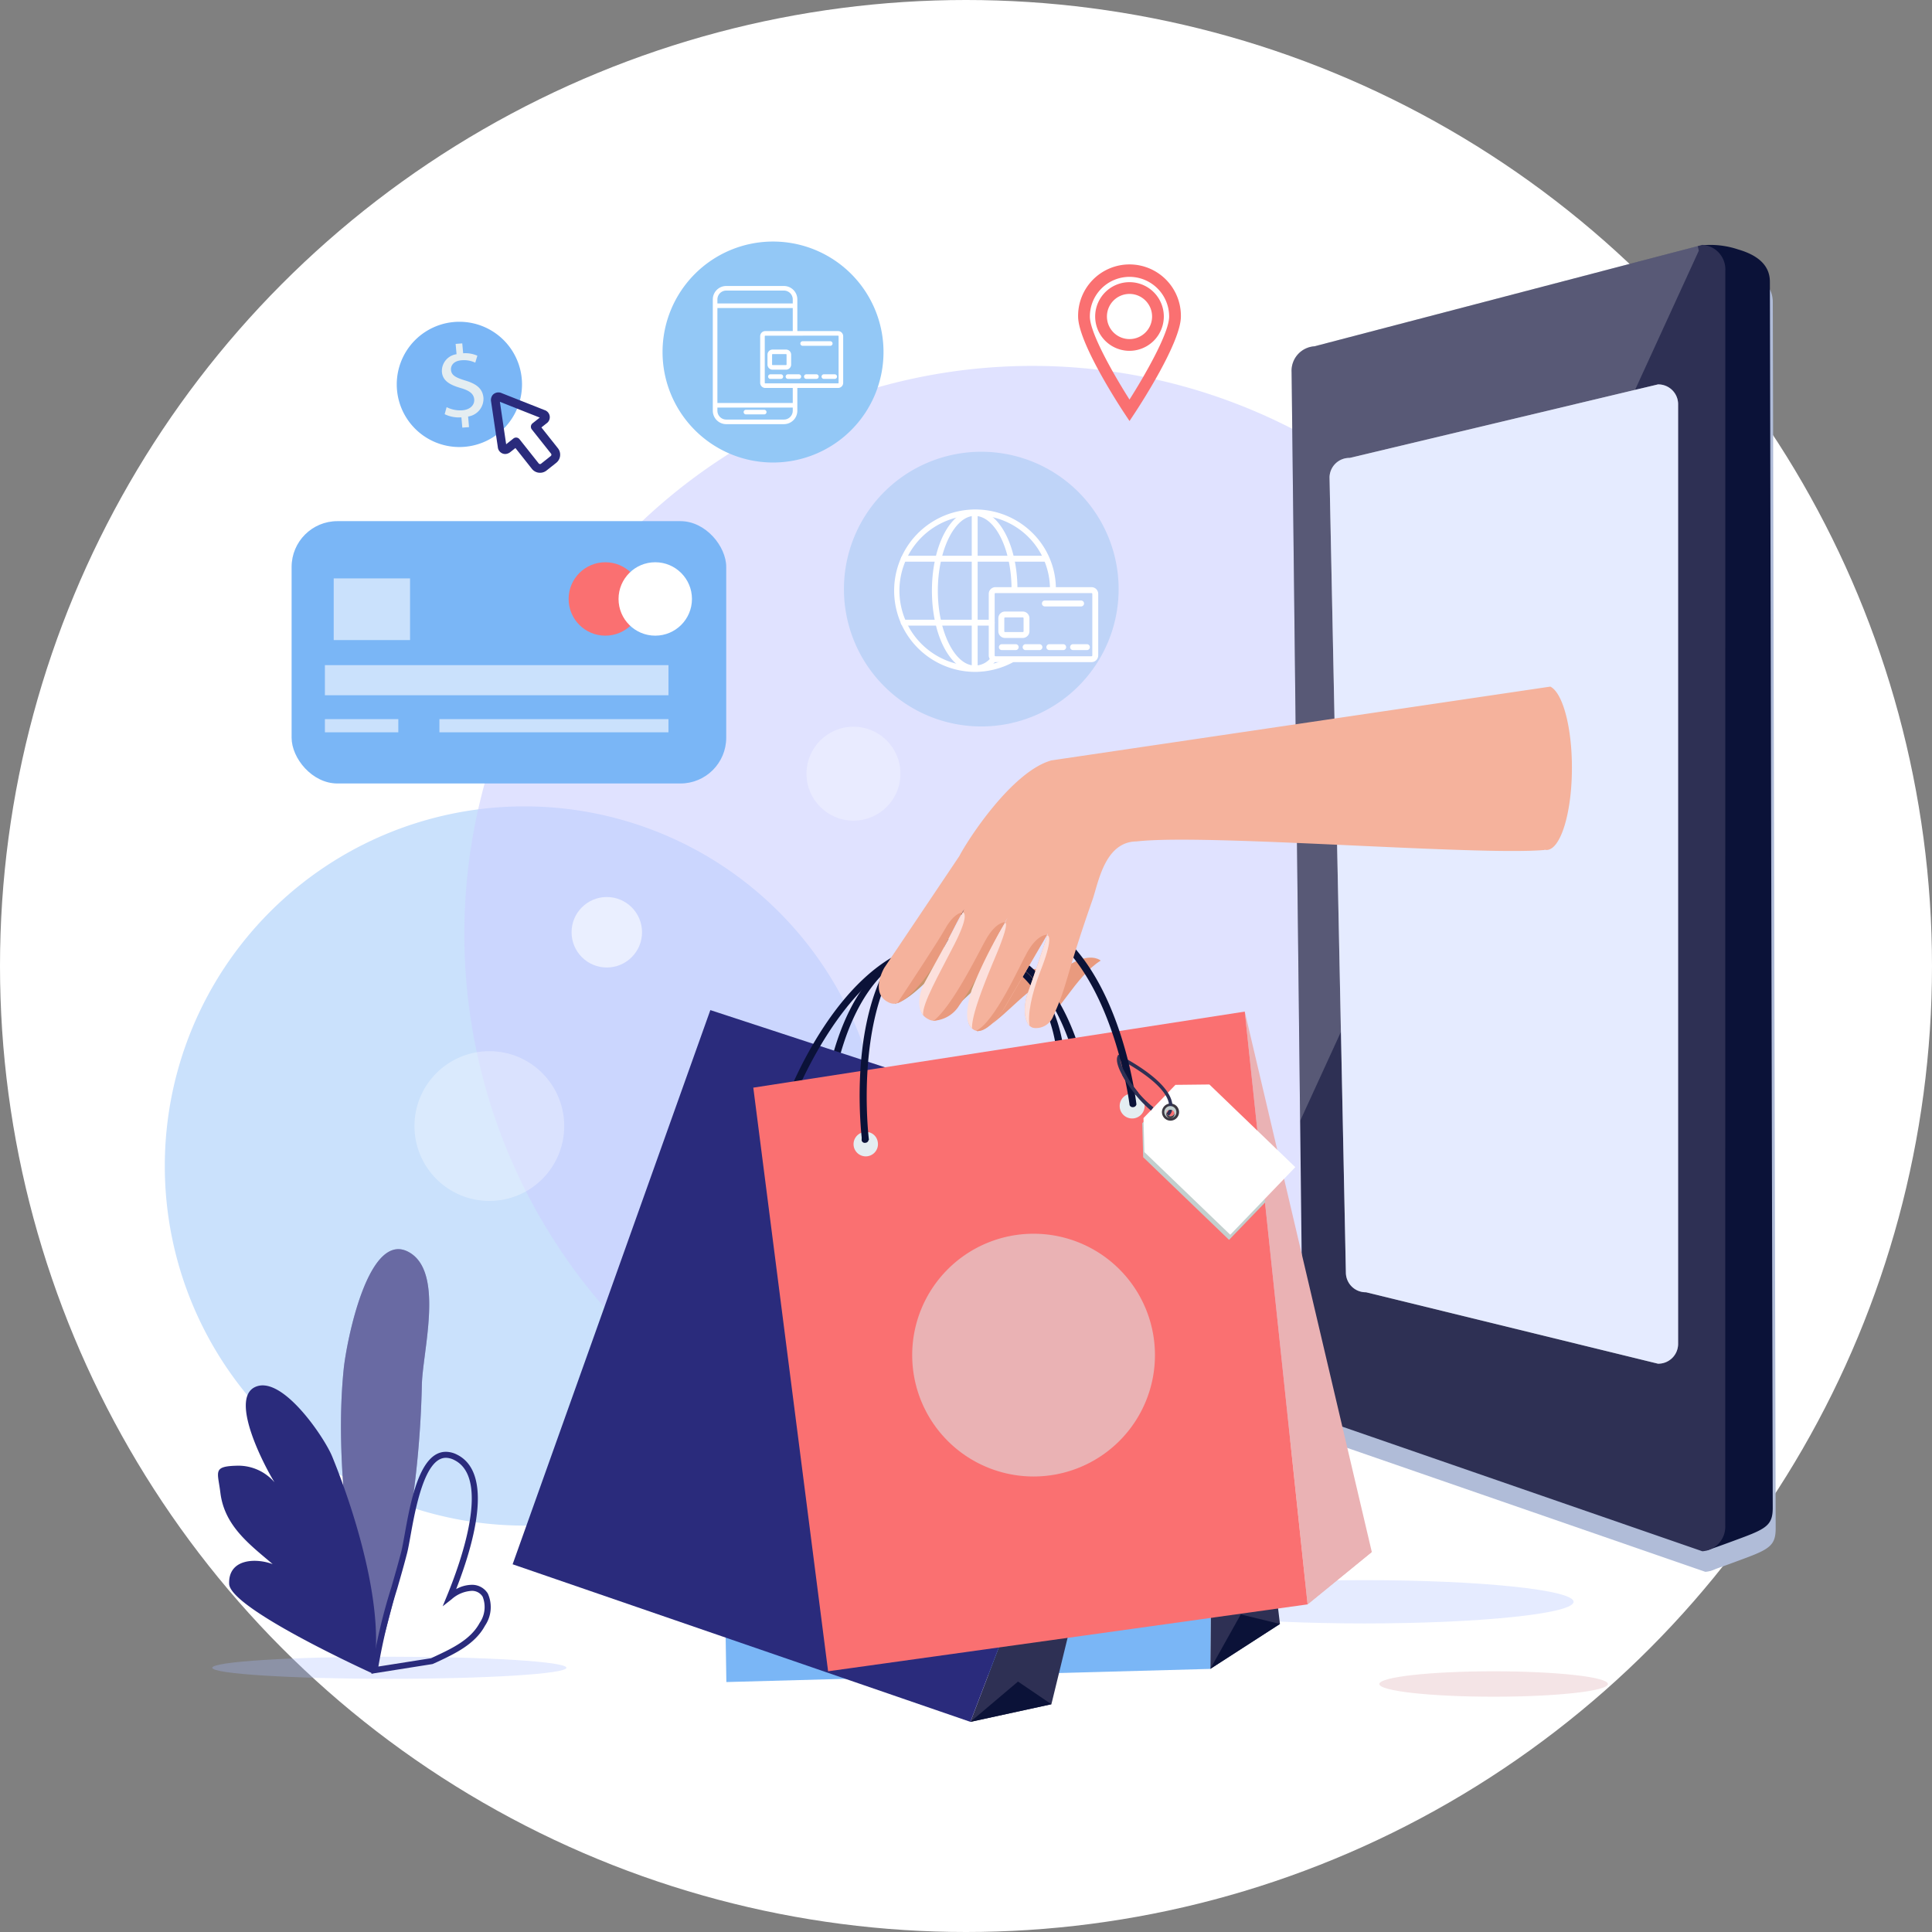 <svg xmlns="http://www.w3.org/2000/svg" width="211" height="211" viewBox="0 0 211 211">
  <rect x="0" y="0" width="211" height="211" fill="#808080" stroke="none"/>
  <g id="Group_17974" data-name="Group 17974" transform="translate(-1095 -1107)">
    <circle id="Ellipse_994" data-name="Ellipse 994" cx="105.5" cy="105.5" r="105.5" transform="translate(1095 1107)" fill="#fff"/>
    <g id="Group_17907" data-name="Group 17907" transform="translate(315.256 1013.986)">
      <path id="Path_46411" data-name="Path 46411" d="M876.291,254.841a39.274,39.274,0,1,1-39.274-39.274A39.274,39.274,0,0,1,876.291,254.841Z" transform="translate(0 -34.486)" fill="#cae1fc"/>
      <path id="Path_46412" data-name="Path 46412" d="M972.832,202.612a62.044,62.044,0,1,1-62.044-62.045A62.044,62.044,0,0,1,972.832,202.612Z" transform="translate(-18.288 -7.592)" fill="#cbcfff" opacity="0.6"/>
      <path id="Path_46413" data-name="Path 46413" d="M1012.073,349.679c0,1.3-10.226,2.363-22.843,2.363s-22.843-1.058-22.843-2.363,10.227-2.364,22.843-2.364S1012.073,348.374,1012.073,349.679Z" transform="translate(-60.472 -81.728)" fill="#a8bcff" opacity="0.3"/>
      <ellipse id="Ellipse_988" data-name="Ellipse 988" cx="12.481" cy="1.388" rx="12.481" ry="1.388" transform="translate(930.387 275.542)" fill="#daa6ac" opacity="0.3"/>
      <path id="Path_46414" data-name="Path 46414" d="M850.915,139.894a6.84,6.84,0,1,1-6.84-6.84A6.84,6.84,0,0,1,850.915,139.894Z" transform="translate(-14.16 -4.898)" fill="#7ab6f6"/>
      <path id="Path_46415" data-name="Path 46415" d="M943.378,170.186a15,15,0,1,1-15-15A15,15,0,0,1,943.378,170.186Z" transform="translate(-41.465 -12.834)" fill="#bfd4f8"/>
      <path id="Path_46416" data-name="Path 46416" d="M906.624,131.46a12.066,12.066,0,1,1-12.066-12.066A12.066,12.066,0,0,1,906.624,131.46Z" transform="translate(-30.389 0)" fill="#93c8f6"/>
      <circle id="Ellipse_989" data-name="Ellipse 989" cx="5.131" cy="5.131" r="5.131" transform="translate(867.823 172.379)" fill="#fff" opacity="0.3"/>
      <circle id="Ellipse_990" data-name="Ellipse 990" cx="3.849" cy="3.849" r="3.849" transform="translate(842.166 190.98)" fill="#fff" opacity="0.6"/>
      <circle id="Ellipse_991" data-name="Ellipse 991" cx="8.178" cy="8.178" r="8.178" transform="translate(825.008 207.817)" fill="#fff" opacity="0.3"/>
      <path id="Path_46417" data-name="Path 46417" d="M1066.252,261.387c0,1.765-.6,2.234-3.172,3.2s-3.977,1.443-3.977,1.443a3.184,3.184,0,0,1-3.172-3.2V126.669a3.185,3.185,0,0,1,3.172-3.2,9.544,9.544,0,0,1,3.378.492c2.171.631,3.458,1.752,3.458,3.517Z" transform="translate(-92.581 -1.458)" fill="#b0bcd8"/>
      <path id="Path_46418" data-name="Path 46418" d="M1037.459,263.3a2.683,2.683,0,0,1-2.495,2.836l-41.087-14.218a2.683,2.683,0,0,1-2.5-2.836L990.1,137.371a2.681,2.681,0,0,1,2.5-2.834l42.37-11.076a2.682,2.682,0,0,1,2.495,2.835Z" transform="translate(-68.975 -1.458)" fill="#b0bcd8"/>
      <path id="Path_46419" data-name="Path 46419" d="M1065.752,257.887c0,1.765-.6,2.234-3.172,3.2s-3.977,1.443-3.977,1.443a3.184,3.184,0,0,1-3.172-3.2V123.169a3.185,3.185,0,0,1,3.172-3.2,9.545,9.545,0,0,1,3.379.492c2.17.63,3.458,1.752,3.458,3.517Z" transform="translate(-92.402 -0.202)" fill="#0b1238"/>
      <path id="Path_46420" data-name="Path 46420" d="M1036.959,259.8a2.683,2.683,0,0,1-2.5,2.836l-41.086-14.218a2.683,2.683,0,0,1-2.5-2.836L989.6,133.871a2.681,2.681,0,0,1,2.5-2.834l42.369-11.076a2.683,2.683,0,0,1,2.5,2.835Z" transform="translate(-68.796 -0.203)" fill="#2e3054"/>
      <path id="Path_46421" data-name="Path 46421" d="M989.6,133.945l.938,81.751,43.532-95.018c-.033-.174-.077-.338-.111-.511l-41.864,10.944A2.681,2.681,0,0,0,989.6,133.945Z" transform="translate(-68.796 -0.277)" fill="#fff" opacity="0.2"/>
      <path id="Path_46422" data-name="Path 46422" d="M844.5,361.558c0,.668-8.659,1.208-19.339,1.208s-19.34-.54-19.34-1.208,8.658-1.206,19.34-1.206S844.5,360.891,844.5,361.558Z" transform="translate(-2.896 -86.403)" fill="#a8bcff" opacity="0.3"/>
      <path id="Path_46423" data-name="Path 46423" d="M1034.129,248.542a2.163,2.163,0,0,1-2.2,2.124l-31.884-7.8a2.162,2.162,0,0,1-2.2-2.124l-1.784-86.873a2.163,2.163,0,0,1,2.2-2.124l33.668-8.028a2.164,2.164,0,0,1,2.2,2.124Z" transform="translate(-71.113 -8.72)" fill="#fff"/>
      <path id="Path_46424" data-name="Path 46424" d="M1034.129,248.542a2.163,2.163,0,0,1-2.2,2.124l-31.884-7.8a2.162,2.162,0,0,1-2.2-2.124l-1.784-86.873a2.163,2.163,0,0,1,2.2-2.124l33.668-8.028a2.164,2.164,0,0,1,2.2,2.124Z" transform="translate(-71.113 -8.72)" fill="#a8bcff" opacity="0.3"/>
      <g id="Group_17863" data-name="Group 17863" transform="translate(835.729 168.001)">
        <path id="Path_46425" data-name="Path 46425" d="M946.494,248.854c2.174-1.2,4.027-5.488,6.8-7.21,0,0-.79-.738-2.57.014s-2.357,2.012-3.1,2.8Z" transform="translate(-889.068 -211.721)" fill="#e99a7e"/>
        <path id="Path_46426" data-name="Path 46426" d="M936.055,250.07c2.521-.657,5.2-4.907,8.442-5.959,0,0-.722-1.091-2.748-.816s-2.847,1.514-3.765,2.171Z" transform="translate(-885.325 -212.413)" fill="#e99a7e"/>
        <path id="Path_46427" data-name="Path 46427" d="M928.528,248.346c2.452-.62,5.015-4.809,8.165-5.813a2.711,2.711,0,0,0-2.693-.845c-1.976.247-2.761,1.468-3.649,2.108Z" transform="translate(-882.626 -211.84)" fill="#c6966d"/>
        <path id="Path_46428" data-name="Path 46428" d="M922.047,245.436c2.452-.62,5.015-4.808,8.165-5.813a2.709,2.709,0,0,0-2.693-.844c-1.974.247-2.762,1.466-3.65,2.108Z" transform="translate(-880.302 -210.797)" fill="#c6966d"/>
        <g id="Group_17855" data-name="Group 17855" transform="translate(22.319 27.548)">
          <path id="Path_46429" data-name="Path 46429" d="M976.148,260.934l7.218,60.191-7.606,4.908Z" transform="translate(-921.882 -246.303)" fill="#2e3054"/>
          <path id="Path_46430" data-name="Path 46430" d="M945.64,326.034l-52.854,1.436-1.026-64.254,54.267-2.282Z" transform="translate(-891.761 -246.303)" fill="#7ab6f6"/>
          <path id="Path_46431" data-name="Path 46431" d="M956.113,273.853a1.363,1.363,0,1,1-1.391-1.2A1.3,1.3,0,0,1,956.113,273.853Z" transform="translate(-913.863 -250.504)" fill="#e4edf1"/>
          <path id="Path_46432" data-name="Path 46432" d="M910.3,275.308a1.333,1.333,0,1,1-1.363-1.2A1.288,1.288,0,0,1,910.3,275.308Z" transform="translate(-897.456 -251.026)" fill="#e4edf1"/>
          <path id="Path_46433" data-name="Path 46433" d="M975.761,359.1l3.324-5.946,4.282,1.038Z" transform="translate(-921.882 -279.372)" fill="#0b1238"/>
          <path id="Path_46434" data-name="Path 46434" d="M939.36,261.432c0-.061,0-.144-.006-.246-.071-3-1.09-23.035-15.337-23.063a11.581,11.581,0,0,0-7.576,2.616c-6.865,5.637-7.285,18.493-7.3,20.987,0,.083-.041.309-.04.359a.35.35,0,0,0,.389.3.362.362,0,0,0,.366-.27h.04c0-.01,0-.1,0-.255.014-2.005.372-15.184,7.083-20.692a10.8,10.8,0,0,1,7.03-2.43c13.507.026,14.521,20.042,14.6,22.546,0,.059,0,.215,0,.227a.371.371,0,0,0,.384.262.379.379,0,0,0,.361-.241S939.36,261.44,939.36,261.432Z" transform="translate(-897.978 -238.123)" fill="#0b1238"/>
        </g>
        <g id="Group_17856" data-name="Group 17856" transform="translate(0 27.806)">
          <path id="Path_46435" data-name="Path 46435" d="M958.122,276.619l-14.369,58.9-8.845,1.926Z" transform="translate(-884.913 -252.185)" fill="#2e3054"/>
          <path id="Path_46436" data-name="Path 46436" d="M906.958,327.987l-49.994-17.209,21.594-60.524,51.615,16.911Z" transform="translate(-856.964 -242.731)" fill="#2a2b7c"/>
          <path id="Path_46437" data-name="Path 46437" d="M947.316,281.822a1.362,1.362,0,1,1-.88-1.613A1.3,1.3,0,0,1,947.316,281.822Z" transform="translate(-888.42 -253.443)" fill="#e4edf1"/>
          <path id="Path_46438" data-name="Path 46438" d="M903.909,267.1a1.333,1.333,0,1,1-.855-1.6A1.288,1.288,0,0,1,903.909,267.1Z" transform="translate(-872.874 -248.169)" fill="#e4edf1"/>
          <path id="Path_46439" data-name="Path 46439" d="M934.907,368.983l5.2-4.4,3.646,2.475Z" transform="translate(-884.913 -283.727)" fill="#0b1238"/>
          <path id="Path_46440" data-name="Path 46440" d="M931.564,266.563c.02-.058.047-.137.081-.233.987-2.834,7.066-21.952-6.266-26.979a11.578,11.578,0,0,0-8.013-.21c-8.406,2.869-13.313,14.759-14.2,17.087-.028.079-.147.275-.164.323a.351.351,0,0,0,.26.416.361.361,0,0,0,.438-.124l.037.013c0-.01.033-.093.089-.239.718-1.872,5.678-14.087,13.9-16.889a10.8,10.8,0,0,1,7.435.192c12.639,4.765,6.562,23.865,5.753,26.235-.021.056-.073.2-.076.216a.371.371,0,0,0,.267.379.379.379,0,0,0,.423-.1S931.561,266.57,931.564,266.563Z" transform="translate(-873.466 -238.525)" fill="#0b1238"/>
        </g>
        <g id="Group_17857" data-name="Group 17857" transform="translate(26.285 24.007)">
          <path id="Path_46441" data-name="Path 46441" d="M981.626,250.51,995.5,309.525l-7.013,5.724Z" transform="translate(-927.951 -239.024)" fill="#eab2b4"/>
          <path id="Path_46442" data-name="Path 46442" d="M958.478,315.249l-52.366,7.307-8.169-63.74,53.676-8.306Z" transform="translate(-897.943 -239.024)" fill="#fa7071"/>
          <path id="Path_46443" data-name="Path 46443" d="M963.01,265.513a1.362,1.362,0,1,1-1.516-1.04A1.3,1.3,0,0,1,963.01,265.513Z" transform="translate(-920.308 -244.025)" fill="#e4edf1"/>
          <path id="Path_46444" data-name="Path 46444" d="M917.646,272.058a1.333,1.333,0,1,1-1.489-1.042A1.288,1.288,0,0,1,917.646,272.058Z" transform="translate(-904.06 -246.372)" fill="#e4edf1"/>
          <path id="Path_46445" data-name="Path 46445" d="M992.319,347.931l2.641-6.279,4.372.555Z" transform="translate(-931.785 -271.705)" fill="#eab2b4" style="mix-blend-mode: multiply;isolation: isolate"/>
          <path id="Path_46446" data-name="Path 46446" d="M967.659,263.835l-3.489,3.627.1,3.713,9.381,9.029,3.949-4.1-.749-7.036-5.478-5.271Zm.207,2.89a.737.737,0,1,1-.02-1.041A.736.736,0,0,1,967.866,266.725Z" transform="translate(-921.691 -243.787)" fill="#c3cfce" style="mix-blend-mode: multiply;isolation: isolate"/>
          <path id="Path_46447" data-name="Path 46447" d="M967.868,262.96l-3.489,3.627.1,3.713,9.381,9.029,7.1-7.381-9.383-9.029Zm-.21,3.29a.454.454,0,1,1-.012-.641A.453.453,0,0,1,967.658,266.25Z" transform="translate(-921.766 -243.473)" fill="#fff"/>
          <path id="Path_46448" data-name="Path 46448" d="M967.784,266.45a.935.935,0,1,0,1.323-.026A.937.937,0,0,0,967.784,266.45Zm1,.963a.454.454,0,1,1-.012-.641A.453.453,0,0,1,968.786,267.413Z" transform="translate(-922.894 -244.636)" fill="#3d3942"/>
          <path id="Path_46449" data-name="Path 46449" d="M960.163,257.92l-.166-.08-.073.174c-.343.806.721,2.483,1.2,3.167a13.012,13.012,0,0,0,2.449,2.762l.267-.348a11.644,11.644,0,0,1-2.425-2.648,5.692,5.692,0,0,1-1.191-2.562c1.047.548,5.768,3.156,5.3,5.4a.916.916,0,0,1-.239.45c.011.065.021.05.08.14s.137.154.165.133a.99.99,0,0,0,.353-.627C966.469,261.057,960.419,258.047,960.163,257.92Z" transform="translate(-920.144 -241.652)" fill="#2e3054"/>
          <path id="Path_46450" data-name="Path 46450" d="M946.272,254.147c-.008-.061-.02-.142-.033-.244-.4-2.973-3.646-22.77-17.808-21.213a11.585,11.585,0,0,0-7.238,3.442C915,242.5,916.01,255.32,916.27,257.8c.01.083-.006.311,0,.362a.352.352,0,0,0,.421.253.362.362,0,0,0,.334-.309l.04-.005c0-.01-.013-.1-.03-.253-.208-1.994-1.32-15.13,4.738-21.352a10.8,10.8,0,0,1,6.715-3.2c13.427-1.478,16.662,18.3,17.014,20.782.007.059.027.213.03.226a.368.368,0,0,0,.41.217.376.376,0,0,0,.332-.279S946.273,254.154,946.272,254.147Z" transform="translate(-904.435 -232.602)" fill="#0b1238"/>
          <path id="Path_46451" data-name="Path 46451" d="M961.724,261.745c-.258-.372-.776-1.354-.955-1.682-.013.387.064.709-.041.773a12.183,12.183,0,0,0,.7,1.142c.232.335.511.7.816,1.07a1.341,1.341,0,0,0,.264-.269C962.243,262.455,961.978,262.109,961.724,261.745Z" transform="translate(-920.457 -242.449)" fill="#2e3054"/>
        </g>
        <path id="Path_46452" data-name="Path 46452" d="M992.65,195.174l-54.49,8.059c-4.258,1.192-9.048,8.519-10.061,10.461l-8.193,12.2s-1.652,2.817.548,3.8c1.622.726,2.856-2.269,4.108-3.888s4.08-6.315,4.08-6.315-3.2,6.591-4,8.1-1.363,3.2.09,3.907c.943.566,2.144-.443,3.275-1.945s5.383-9.167,5.383-9.167-3.266,6.675-3.7,8.169-1.189,3.2-.088,4.041,2.875-1.379,3.5-2.428,4.7-8.07,4.7-8.07-1.571,4.754-2.2,6.488-.381,3.781.7,3.874a2.024,2.024,0,0,0,2.069-1.309c1.641-3.639,1.241-4.013,4.28-12.7.647-1.848,1.323-6.336,4.813-6.369,7.521-.874,37.07,1.577,44.553.935v-.035a.9.9,0,0,0,.212.035c1.536,0,2.78-4.02,2.78-8.98C995.013,199.541,993.987,195.826,992.65,195.174Z" transform="translate(-879.32 -195.174)" fill="#f5b29c"/>
        <g id="Group_17861" data-name="Group 17861" transform="translate(42.003 24.653)">
          <g id="Group_17860" data-name="Group 17860">
            <g id="Group_17858" data-name="Group 17858" transform="translate(6.897)">
              <path id="Path_46453" data-name="Path 46453" d="M933.463,233.61c-.068.142-.156.324-.262.538l.313-.538Z" transform="translate(-933.201 -233.61)" fill="#e99a7e"/>
            </g>
            <g id="Group_17859" data-name="Group 17859" transform="translate(0 0.004)">
              <path id="Path_46454" data-name="Path 46454" d="M927.711,235.365c-.808,1.437-3.919,6.151-5.262,8.173,1.214-.394,2.739-2.257,3.684-3.632,1.227-1.784,2.766-5.192,3.433-6.29C929.311,233.645,928.553,233.864,927.711,235.365Z" transform="translate(-922.449 -233.616)" fill="#e99a7e"/>
            </g>
          </g>
        </g>
        <path id="Path_46455" data-name="Path 46455" d="M934.35,237.206c-.871,1.548-3.614,7.194-5.688,8.839a3.492,3.492,0,0,0,2.795-1.679,31.712,31.712,0,0,0,2.028-3.239l2.238-4.526c.3-.538.559-1,.736-1.317C936.309,235.283,935.389,235.355,934.35,237.206Z" transform="translate(-882.674 -209.557)" fill="#e99a7e"/>
        <path id="Path_46456" data-name="Path 46456" d="M938.712,245.837l4.923-8.412s-1.019-.112-2.168,1.911c-.845,1.493-3.51,7.581-5.579,8.578C936.811,248.13,938.018,246.822,938.712,245.837Z" transform="translate(-885.265 -210.324)" fill="#e99a7e"/>
        <path id="Path_46457" data-name="Path 46457" d="M930.036,237.107c1.609-3.16,1.074-3.463.911-3.489-.66,1.355-3.494,6.394-4.181,7.7-.655,1.243-.809,2.679-.147,3.518C926.5,243.592,928.357,240.4,930.036,237.107Z" transform="translate(-881.788 -208.959)" fill="#fce0dc"/>
        <path id="Path_46458" data-name="Path 46458" d="M934.888,246.931c-.052-1.35,1.117-4.423,2.522-7.755,1.449-3.432,1.225-3.772,1.09-3.772a50,50,0,0,0-3.636,7.269C934.443,244.113,933.952,246.061,934.888,246.931Z" transform="translate(-884.714 -209.599)" fill="#fce0dc"/>
        <g id="Group_17862" data-name="Group 17862" transform="translate(55.939 27.163)">
          <path id="Path_46459" data-name="Path 46459" d="M947.915,237.526l-.011.033c.008-.012.013-.023.02-.035Z" transform="translate(-945.512 -237.523)" fill="#fce0dc"/>
          <path id="Path_46460" data-name="Path 46460" d="M944.689,247.4c-.219-1.177.2-3.444,1.2-5.993,1.372-3.5.91-3.842.755-3.879-.323.973-1.578,4.749-2.128,6.254C944.005,245.181,944.073,246.785,944.689,247.4Z" transform="translate(-944.175 -237.524)" fill="#fce0dc"/>
        </g>
      </g>
      <path id="Path_46461" data-name="Path 46461" d="M951.512,301.589a13.256,13.256,0,1,1-13.256-13.256A13.256,13.256,0,0,1,951.512,301.589Z" transform="translate(-45.632 -60.579)" fill="#eab2b4"/>
      <g id="Group_17864" data-name="Group 17864" transform="translate(906.901 213.816)">
        <path id="Path_46462" data-name="Path 46462" d="M968.109,266.8a.659.659,0,1,0,.932-.017A.662.662,0,0,0,968.109,266.8Zm.806.97a.454.454,0,1,1-.013-.641A.454.454,0,0,1,968.916,267.774Z" transform="translate(-967.925 -266.603)" fill="#c3cfce" style="mix-blend-mode: multiply;isolation: isolate"/>
      </g>
      <path id="Path_46463" data-name="Path 46463" d="M830,335.462c-1.028-10.274-3.018-21.013-1.961-31.431.289-2.845,2.712-15.564,7.3-12.636,3.682,2.352,1.258,10.95,1.231,14.524a108.793,108.793,0,0,1-4.6,28.885Z" transform="translate(-10.756 -61.521)" fill="#2a2b7c"/>
      <path id="Path_46464" data-name="Path 46464" d="M830,335.462c-1.028-10.274-3.018-21.013-1.961-31.431.289-2.845,2.712-15.564,7.3-12.636,3.682,2.352,1.258,10.95,1.231,14.524a108.793,108.793,0,0,1-4.6,28.885Z" transform="translate(-10.756 -61.521)" fill="#fff" opacity="0.3"/>
      <g id="Group_17866" data-name="Group 17866" transform="translate(820.302 251.568)">
        <g id="Group_17865" data-name="Group 17865">
          <path id="Path_46465" data-name="Path 46465" d="M832.913,349.7l.057-.435a62.567,62.567,0,0,1,2.131-9.022c.365-1.267.742-2.576,1.07-3.836.109-.426.228-1.091.368-1.86.649-3.618,1.634-9.085,4.513-9.085a2.714,2.714,0,0,1,1.2.3c4.051,1.994,1.883,9.674-.077,14.695a3.617,3.617,0,0,1,1.679-.468,2.008,2.008,0,0,1,1.78.956,3.61,3.61,0,0,1-.31,3.508c-1.093,2.033-3.32,3.074-5.283,3.991l-.455.2Zm8.138-23.582c-2.329,0-3.33,5.558-3.868,8.545-.141.783-.262,1.459-.379,1.909-.328,1.268-.706,2.583-1.072,3.854a65.779,65.779,0,0,0-2.053,8.488l5.755-.908.323-.152c1.963-.917,3.993-1.866,4.983-3.707a3.044,3.044,0,0,0,.326-2.86,1.351,1.351,0,0,0-1.217-.637,3.588,3.588,0,0,0-2.169.915l-.98.769.474-1.152c1.563-3.8,4.771-12.864.783-14.827A2.068,2.068,0,0,0,841.051,326.116Z" transform="translate(-832.913 -325.46)" fill="#2a2b7c"/>
        </g>
      </g>
      <path id="Path_46466" data-name="Path 46466" d="M823.711,345.629c1.44-6.625-1.835-17.359-4.45-23.728-.855-2.081-5.5-8.972-8.431-7.557-2.792,1.348,1.078,8.691,2.145,10.4a5.21,5.21,0,0,0-3.945-1.82c-2.873.047-2.258.6-1.971,2.952.443,3.632,3.195,5.652,5.715,7.8-1.878-.7-4.858-.58-4.757,2.155S823.711,345.629,823.711,345.629Z" transform="translate(-3.247 -69.838)" fill="#2a2b7c"/>
      <rect id="Rectangle_4539" data-name="Rectangle 4539" width="47.465" height="28.65" rx="5" transform="translate(811.592 149.93)" fill="#7ab6f6"/>
      <rect id="Rectangle_4540" data-name="Rectangle 4540" width="37.523" height="3.287" transform="translate(815.227 165.657)" fill="#cae1fc"/>
      <rect id="Rectangle_4541" data-name="Rectangle 4541" width="25.015" height="1.438" transform="translate(827.734 171.553)" fill="#cae1fc"/>
      <rect id="Rectangle_4542" data-name="Rectangle 4542" width="8.018" height="1.438" transform="translate(815.227 171.553)" fill="#cae1fc"/>
      <rect id="Rectangle_4543" data-name="Rectangle 4543" width="8.338" height="6.735" transform="translate(816.189 156.183)" fill="#cae1fc"/>
      <circle id="Ellipse_992" data-name="Ellipse 992" cx="4.009" cy="4.009" r="4.009" transform="translate(841.845 154.419)" fill="#fa7071"/>
      <circle id="Ellipse_993" data-name="Ellipse 993" cx="4.009" cy="4.009" r="4.009" transform="translate(847.297 154.419)" fill="#fff"/>
      <g id="Group_17884" data-name="Group 17884" transform="translate(877.324 148.657)">
        <g id="Group_17874" data-name="Group 17874">
          <g id="Group_17867" data-name="Group 17867">
            <path id="Path_46467" data-name="Path 46467" d="M930.683,182.753a8.869,8.869,0,1,1,6.268-15.214,8.6,8.6,0,0,1,2.6,6.2.323.323,0,0,1-.646,0,8.068,8.068,0,0,0-8.224-8.082,8.224,8.224,0,1,0,3.827,15.506.322.322,0,1,1,.3.571A8.888,8.888,0,0,1,930.683,182.753Z" transform="translate(-921.813 -165.016)" fill="#fff"/>
          </g>
          <g id="Group_17868" data-name="Group 17868" transform="translate(4.199 0.053)">
            <path id="Path_46468" data-name="Path 46468" d="M933.029,182.729c-2.617,0-4.669-3.872-4.669-8.815s2.052-8.815,4.669-8.815,4.671,3.809,4.671,8.673a.323.323,0,1,1-.645,0c0-4.426-1.806-8.027-4.026-8.027-2.182,0-4.024,3.741-4.024,8.17s1.843,8.17,4.024,8.17a2.168,2.168,0,0,0,1.772-.865.323.323,0,1,1,.482.43A2.813,2.813,0,0,1,933.029,182.729Z" transform="translate(-928.36 -165.099)" fill="#fff"/>
          </g>
          <g id="Group_17870" data-name="Group 17870" transform="translate(0.812 5.053)">
            <g id="Group_17869" data-name="Group 17869">
              <path id="Path_46469" data-name="Path 46469" d="M938.871,173.539H923.4a.322.322,0,1,1,0-.645h15.47a.322.322,0,1,1,0,.645Z" transform="translate(-923.079 -172.894)" fill="#fff"/>
            </g>
          </g>
          <g id="Group_17872" data-name="Group 17872" transform="translate(0.797 12.039)">
            <g id="Group_17871" data-name="Group 17871">
              <path id="Path_46470" data-name="Path 46470" d="M932.992,184.431h-9.615a.322.322,0,0,1,0-.645h9.615a.322.322,0,0,1,0,.645Z" transform="translate(-923.055 -183.786)" fill="#fff"/>
            </g>
          </g>
          <g id="Group_17873" data-name="Group 17873" transform="translate(8.547 0.133)">
            <path id="Path_46471" data-name="Path 46471" d="M935.461,182.693a.322.322,0,0,1-.323-.322V165.547a.323.323,0,1,1,.645,0v16.824A.322.322,0,0,1,935.461,182.693Z" transform="translate(-935.138 -165.224)" fill="#fff"/>
          </g>
        </g>
        <g id="Group_17883" data-name="Group 17883" transform="translate(10.404 8.484)">
          <g id="Group_17875" data-name="Group 17875">
            <path id="Path_46472" data-name="Path 46472" d="M949.258,186.428H938.764a.732.732,0,0,1-.731-.731v-6.725a.731.731,0,0,1,.731-.729h10.494a.73.73,0,0,1,.731.729V185.7A.732.732,0,0,1,949.258,186.428Zm-10.494-7.54a.085.085,0,0,0-.085.085V185.7a.085.085,0,0,0,.085.086h10.494a.085.085,0,0,0,.085-.086v-6.725a.085.085,0,0,0-.085-.085Z" transform="translate(-938.033 -178.243)" fill="#fff"/>
          </g>
          <g id="Group_17876" data-name="Group 17876" transform="translate(1.053 2.661)">
            <path id="Path_46473" data-name="Path 46473" d="M942.34,185.277H940.4a.731.731,0,0,1-.73-.731V183.12a.73.73,0,0,1,.73-.729h1.935a.731.731,0,0,1,.731.729v1.427A.731.731,0,0,1,942.34,185.277Zm-1.935-2.242a.085.085,0,0,0-.085.085v1.427a.084.084,0,0,0,.085.085h1.935a.086.086,0,0,0,.086-.085V183.12a.087.087,0,0,0-.086-.085Z" transform="translate(-939.675 -182.391)" fill="#fff"/>
          </g>
          <g id="Group_17881" data-name="Group 17881" transform="translate(1.114 6.231)">
            <g id="Group_17877" data-name="Group 17877">
              <path id="Path_46474" data-name="Path 46474" d="M941.6,188.6h-1.511a.323.323,0,0,1,0-.646H941.6a.323.323,0,1,1,0,.646Z" transform="translate(-939.77 -187.958)" fill="#fff"/>
            </g>
            <g id="Group_17878" data-name="Group 17878" transform="translate(2.591)">
              <path id="Path_46475" data-name="Path 46475" d="M945.643,188.6h-1.511a.323.323,0,0,1,0-.646h1.511a.323.323,0,1,1,0,.646Z" transform="translate(-943.81 -187.958)" fill="#fff"/>
            </g>
            <g id="Group_17879" data-name="Group 17879" transform="translate(5.183)">
              <path id="Path_46476" data-name="Path 46476" d="M949.684,188.6h-1.512a.323.323,0,0,1,0-.646h1.512a.323.323,0,0,1,0,.646Z" transform="translate(-947.85 -187.958)" fill="#fff"/>
            </g>
            <g id="Group_17880" data-name="Group 17880" transform="translate(7.774)">
              <path id="Path_46477" data-name="Path 46477" d="M953.723,188.6h-1.511a.323.323,0,0,1,0-.646h1.511a.323.323,0,1,1,0,.646Z" transform="translate(-951.89 -187.958)" fill="#fff"/>
            </g>
          </g>
          <g id="Group_17882" data-name="Group 17882" transform="translate(5.792 1.459)">
            <path id="Path_46478" data-name="Path 46478" d="M951.374,181.163h-3.989a.323.323,0,0,1,0-.645h3.989a.323.323,0,0,1,0,.645Z" transform="translate(-947.063 -180.518)" fill="#fff"/>
          </g>
        </g>
      </g>
      <g id="Group_17886" data-name="Group 17886" transform="translate(828 130.512)">
        <g id="Group_17885" data-name="Group 17885" transform="translate(0 0)">
          <path id="Path_46479" data-name="Path 46479" d="M847.15,145.933l-.1-1.124a3.55,3.55,0,0,1-1.828-.346l.215-.768a3.268,3.268,0,0,0,1.722.343c.828-.067,1.347-.568,1.29-1.2-.054-.613-.542-.954-1.434-1.219-1.23-.351-2.009-.8-2.095-1.772a1.851,1.851,0,0,1,1.6-1.934l-.1-1.125.723-.058.1,1.081a3.249,3.249,0,0,1,1.55.266l-.228.759a2.93,2.93,0,0,0-1.5-.26c-.9.072-1.191.612-1.152,1.058.051.578.509.833,1.558,1.153,1.244.369,1.9.9,1.988,1.892a1.96,1.96,0,0,1-1.676,2.04l.1,1.158Z" transform="translate(-844.915 -136.727)" fill="#e4edf1"/>
        </g>
      </g>
      <g id="Group_17903" data-name="Group 17903" transform="translate(857.593 124.248)">
        <g id="Group_17893" data-name="Group 17893">
          <g id="Group_17892" data-name="Group 17892">
            <g id="Group_17891" data-name="Group 17891">
              <g id="Group_17887" data-name="Group 17887">
                <path id="Path_46480" data-name="Path 46480" d="M898.817,142.051h-6.3a1.468,1.468,0,0,1-1.466-1.466V128.428a1.468,1.468,0,0,1,1.466-1.466h6.3a1.468,1.468,0,0,1,1.466,1.466v3.595a.25.25,0,1,1-.5,0v-3.595a.966.966,0,0,0-.965-.965h-6.3a.967.967,0,0,0-.965.965v12.157a.967.967,0,0,0,.965.965h6.3a.966.966,0,0,0,.965-.965v-2.523a.25.25,0,0,1,.5,0v2.523A1.468,1.468,0,0,1,898.817,142.051Z" transform="translate(-891.052 -126.962)" fill="#fff"/>
              </g>
              <g id="Group_17888" data-name="Group 17888" transform="translate(0.091 1.905)">
                <path id="Path_46481" data-name="Path 46481" d="M899.993,130.434h-8.549a.251.251,0,0,1,0-.5h8.549a.251.251,0,0,1,0,.5Z" transform="translate(-891.194 -129.932)" fill="#fff"/>
              </g>
              <g id="Group_17889" data-name="Group 17889" transform="translate(0.091 12.776)">
                <path id="Path_46482" data-name="Path 46482" d="M899.993,147.383h-8.549a.251.251,0,0,1,0-.5h8.549a.251.251,0,0,1,0,.5Z" transform="translate(-891.194 -146.881)" fill="#fff"/>
              </g>
              <g id="Group_17890" data-name="Group 17890" transform="translate(3.389 13.52)">
                <path id="Path_46483" data-name="Path 46483" d="M898.538,148.542h-1.951a.251.251,0,1,1,0-.5h1.951a.251.251,0,1,1,0,.5Z" transform="translate(-896.336 -148.04)" fill="#fff"/>
              </g>
            </g>
          </g>
        </g>
        <g id="Group_17902" data-name="Group 17902" transform="translate(5.174 4.927)">
          <g id="Group_17894" data-name="Group 17894">
            <path id="Path_46484" data-name="Path 46484" d="M907.624,140.854h-7.947a.56.56,0,0,1-.559-.559V135.2a.56.56,0,0,1,.559-.559h7.947a.56.56,0,0,1,.559.559v5.092A.56.56,0,0,1,907.624,140.854Zm-7.947-5.709a.058.058,0,0,0-.058.058v5.092a.058.058,0,0,0,.058.058h7.947a.058.058,0,0,0,.058-.058V135.2a.058.058,0,0,0-.058-.058Z" transform="translate(-899.119 -134.644)" fill="#fff"/>
          </g>
          <g id="Group_17895" data-name="Group 17895" transform="translate(0.797 2.015)">
            <path id="Path_46485" data-name="Path 46485" d="M902.386,139.983H900.92a.56.56,0,0,1-.559-.559v-1.08a.56.56,0,0,1,.559-.559h1.466a.56.56,0,0,1,.559.559v1.08A.56.56,0,0,1,902.386,139.983Zm-1.466-1.7a.058.058,0,0,0-.057.058v1.08a.058.058,0,0,0,.057.058h1.466a.057.057,0,0,0,.058-.058v-1.08a.057.057,0,0,0-.058-.058Z" transform="translate(-900.361 -137.785)" fill="#fff"/>
          </g>
          <g id="Group_17900" data-name="Group 17900" transform="translate(0.843 4.718)">
            <g id="Group_17896" data-name="Group 17896">
              <path id="Path_46486" data-name="Path 46486" d="M901.828,142.5h-1.144a.251.251,0,0,1,0-.5h1.144a.251.251,0,1,1,0,.5Z" transform="translate(-900.434 -142)" fill="#fff"/>
            </g>
            <g id="Group_17897" data-name="Group 17897" transform="translate(1.961)">
              <path id="Path_46487" data-name="Path 46487" d="M904.887,142.5h-1.144a.251.251,0,1,1,0-.5h1.144a.251.251,0,1,1,0,.5Z" transform="translate(-903.492 -142)" fill="#fff"/>
            </g>
            <g id="Group_17898" data-name="Group 17898" transform="translate(3.924)">
              <path id="Path_46488" data-name="Path 46488" d="M907.946,142.5H906.8a.251.251,0,0,1,0-.5h1.145a.251.251,0,0,1,0,.5Z" transform="translate(-906.551 -142)" fill="#fff"/>
            </g>
            <g id="Group_17899" data-name="Group 17899" transform="translate(5.884)">
              <path id="Path_46489" data-name="Path 46489" d="M911,142.5h-1.144a.251.251,0,1,1,0-.5H911a.251.251,0,1,1,0,.5Z" transform="translate(-909.608 -142)" fill="#fff"/>
            </g>
          </g>
          <g id="Group_17901" data-name="Group 17901" transform="translate(4.385 1.105)">
            <path id="Path_46490" data-name="Path 46490" d="M909.225,136.868h-3.02a.25.25,0,0,1,0-.5h3.02a.25.25,0,1,1,0,.5Z" transform="translate(-905.955 -136.367)" fill="#fff"/>
          </g>
        </g>
      </g>
      <g id="Group_17905" data-name="Group 17905" transform="translate(833.359 135.875)">
        <g id="Group_17904" data-name="Group 17904">
          <path id="Path_46491" data-name="Path 46491" d="M858.634,153.86a1.129,1.129,0,0,1-.888-.428l-1.8-2.275-.548.435a.94.94,0,0,1-.582.22.823.823,0,0,1-.794-.764l-.734-4.965a.9.9,0,0,1,.183-.732.846.846,0,0,1,.976-.188l4.668,1.846a.816.816,0,0,1,.217,1.464l-.549.435,1.805,2.275a1.133,1.133,0,0,1-.183,1.589l-1.063.843A1.131,1.131,0,0,1,858.634,153.86Zm-2.616-3.846a.477.477,0,0,1,.373.18l2.1,2.647a.181.181,0,0,0,.143.068.175.175,0,0,0,.111-.038l1.063-.843a.184.184,0,0,0,.03-.254l-2.1-2.647a.477.477,0,0,1,.077-.668l.79-.626-4.356-1.723.685,4.634.791-.626A.47.47,0,0,1,856.019,150.014Z" transform="translate(-853.27 -145.088)" fill="#2a2b7c"/>
        </g>
      </g>
      <g id="Group_17906" data-name="Group 17906" transform="translate(897.488 121.967)">
        <path id="Path_46492" data-name="Path 46492" d="M958.862,140.433l-.535-.808c-.52-.785-5.078-7.752-5.078-10.607a5.613,5.613,0,1,1,11.225,0c0,2.856-4.558,9.822-5.078,10.607Zm0-15.745a4.335,4.335,0,0,0-4.33,4.33c0,1.856,2.761,6.6,4.33,9.072,1.568-2.475,4.33-7.217,4.33-9.072A4.335,4.335,0,0,0,958.862,124.688Zm0,8.079a3.749,3.749,0,1,1,3.748-3.748A3.753,3.753,0,0,1,958.862,132.766Zm0-6.215a2.466,2.466,0,1,0,2.466,2.466A2.469,2.469,0,0,0,958.862,126.552Z" transform="translate(-953.249 -123.405)" fill="#fa7071"/>
      </g>
    </g>
  </g>
</svg>
